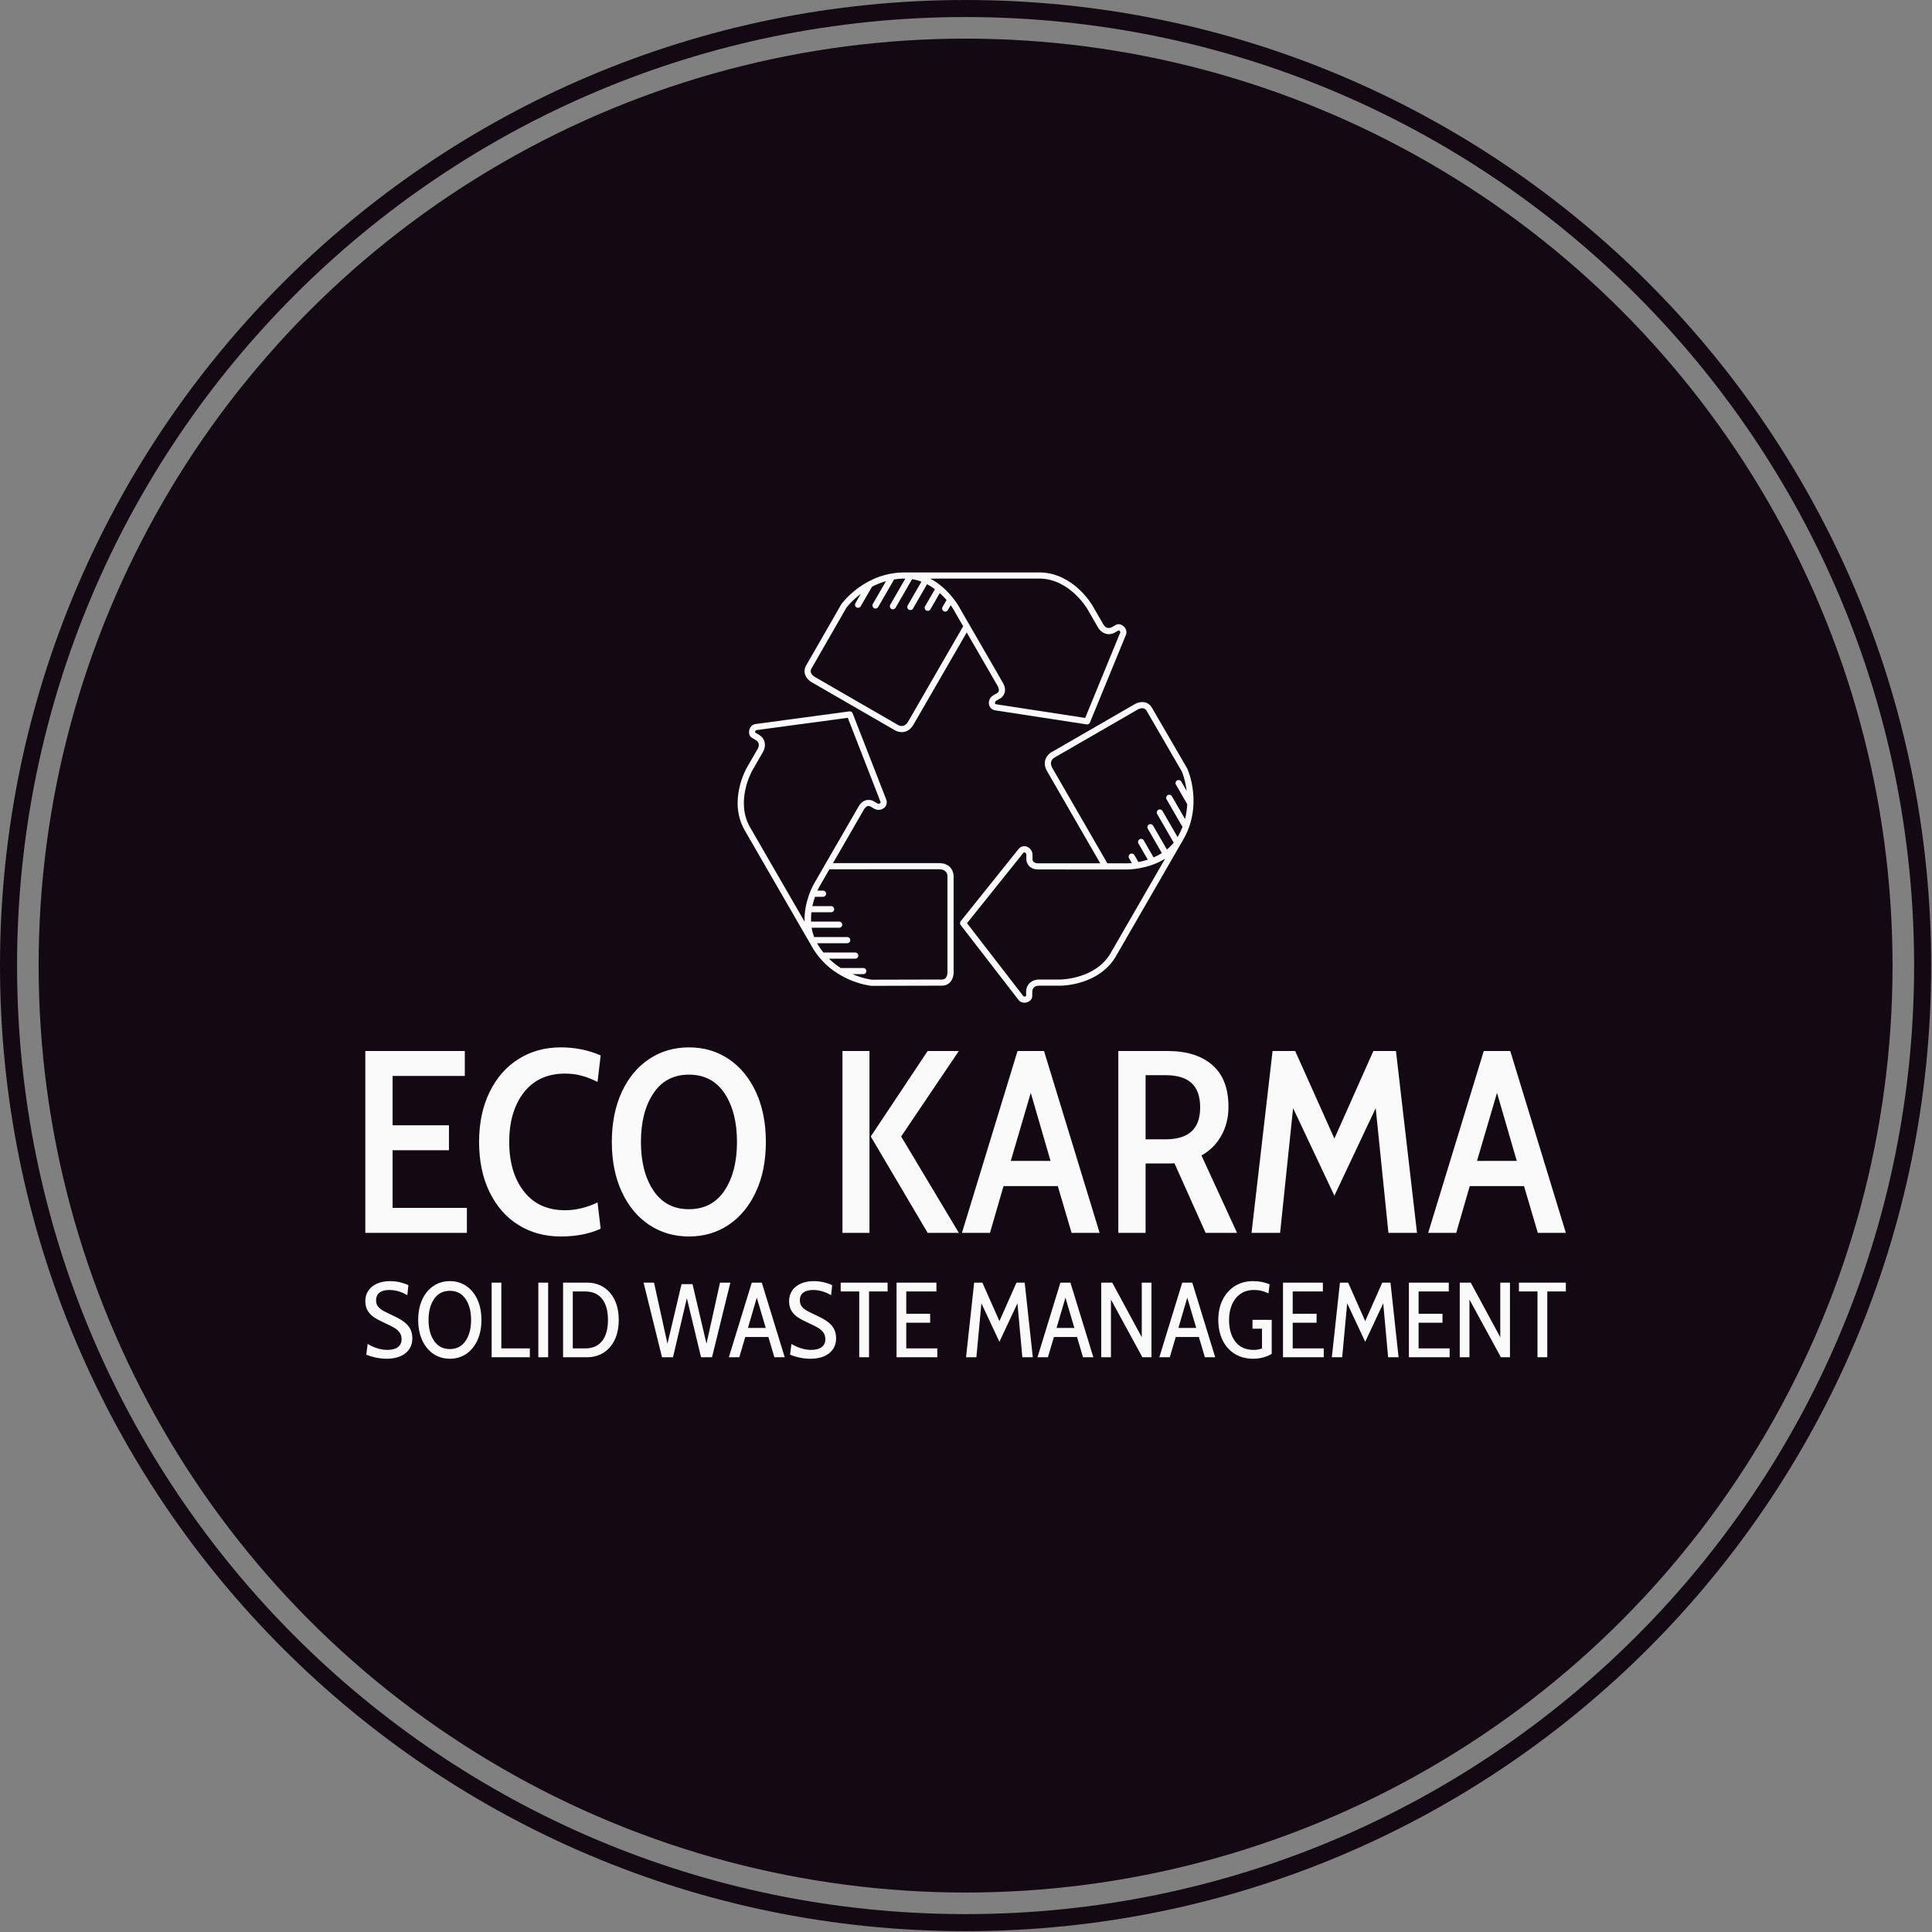 <svg xmlns="http://www.w3.org/2000/svg" version="1.1" xmlns:xlink="http://www.w3.org/1999/xlink" xmlns:svgjs="http://svgjs.dev/svgjs" width="1500" height="1500" viewBox="0 0 1500 1500"><rect x="0" y="0" width="1500" height="1500" fill="#808080" stroke="none"/><g transform="matrix(1,0,0,1,-0.324,-0.324)"><svg viewBox="0 0 343 343" data-background-color="#fafafa" preserveAspectRatio="xMidYMid meet" height="1500" width="1500" xmlns="http://www.w3.org/2000/svg" xmlns:xlink="http://www.w3.org/1999/xlink"><g id="tight-bounds" transform="matrix(1,0,0,1,0.074,0.074)"><svg viewBox="0 0 342.852 342.852" height="342.852" width="342.852"><g><svg></svg></g><g><svg viewBox="0 0 342.852 342.852" height="342.852" width="342.852"><g><path d="M0 171.426c0-94.676 76.75-171.426 171.426-171.426 94.676 0 171.426 76.75 171.426 171.426 0 94.676-76.75 171.426-171.426 171.426-94.676 0-171.426-76.75-171.426-171.426zM171.426 339.824c93.004 0 168.398-75.394 168.398-168.398 0-93.004-75.394-168.398-168.398-168.398-93.004 0-168.398 75.394-168.398 168.398 0 93.004 75.394 168.398 168.398 168.398z" data-fill-palette-color="tertiary" fill="#130912" stroke="transparent"></path><ellipse rx="164.569" ry="164.569" cx="171.426" cy="171.426" fill="#130912" stroke="transparent" stroke-width="0" fill-opacity="1" data-fill-palette-color="tertiary"></ellipse></g><g transform="matrix(1,0,0,1,64.847,101.624)"><svg viewBox="0 0 213.158 139.604" height="139.604" width="213.158"><g><svg viewBox="0 0 213.158 139.604" height="139.604" width="213.158"><g transform="matrix(1,0,0,1,0,84.323)"><svg viewBox="0 0 213.158 55.28" height="55.28" width="213.158"><g id="textblocktransform"><svg viewBox="0 0 213.158 55.28" height="55.28" width="213.158" id="textblock"><g><svg viewBox="0 0 213.158 33.574" height="33.574" width="213.158"><g transform="matrix(1,0,0,1,0,0)"><svg width="213.158" viewBox="3.3 -35.7 231.08 36.4" height="33.574" data-palette-color="#fafafa"><path d="M3.3 0L3.3-35 22.45-35 22.45-30.2 8.55-30.2 8.55-20.7 19.4-20.7 19.4-15.9 8.55-15.9 8.55-4.8 22.85-4.8 22.85 0 3.3 0ZM40.95 0.7Q36.3 0.7 32.75-1.53 29.2-3.75 27.2-7.88 25.2-12 25.2-17.5L25.2-17.5Q25.2-22.95 27.22-27.1 29.25-31.25 32.82-33.48 36.4-35.7 40.9-35.7L40.9-35.7Q45.05-35.7 48.6-34.15L48.6-34.15 48-29.05Q46.4-29.85 44.92-30.25 43.45-30.65 41.75-30.65L41.75-30.65Q36.65-30.65 33.82-27.03 31-23.4 31-17.5L31-17.5Q31-11.6 33.82-7.98 36.65-4.35 41.75-4.35L41.75-4.35Q44.85-4.35 48-5.85L48-5.85 48.6-0.8Q45.35 0.7 40.95 0.7L40.95 0.7ZM65.59 0.7Q61.3 0.7 57.92-1.55 54.55-3.8 52.65-7.93 50.75-12.05 50.75-17.5L50.75-17.5Q50.75-22.95 52.65-27.08 54.55-31.2 57.92-33.45 61.3-35.7 65.59-35.7L65.59-35.7Q69.9-35.7 73.25-33.45 76.59-31.2 78.5-27.08 80.4-22.95 80.4-17.5L80.4-17.5Q80.4-12.05 78.5-7.93 76.59-3.8 73.25-1.55 69.9 0.7 65.59 0.7L65.59 0.7ZM65.59-4.55Q70.05-4.55 72.45-8.15 74.84-11.75 74.84-17.5L74.84-17.5Q74.84-23.25 72.45-26.85 70.05-30.45 65.59-30.45L65.59-30.45Q61.15-30.45 58.75-26.85 56.35-23.25 56.35-17.5L56.35-17.5Q56.35-11.75 58.75-8.15 61.15-4.55 65.59-4.55L65.59-4.55ZM95.14 0L95.14-35 100.34-35 100.34 0 95.14 0ZM111.54 0L100.59-18.55 111.54-35 117.54-35 106.44-18.55 117.54 0 111.54 0ZM139.24 0L136.59-9 126.14-9 123.54 0 118.14 0 128.84-35 133.94-35 144.64 0 139.24 0ZM127.54-13.85L135.19-13.85 131.39-26.95 127.54-13.85ZM148.24 0L148.24-35 157.74-35Q163.24-35 166.34-32.3 169.44-29.6 169.44-24.25L169.44-24.25Q169.44-21.15 168.06-18.7 166.69-16.25 164.24-14.9L164.24-14.9 171.09 0 165.04 0 159.04-13.4Q158.74-13.35 157.89-13.35L157.89-13.35 153.49-13.35 153.49 0 148.24 0ZM153.49-18L157.29-18Q160.69-18 162.34-19.53 163.99-21.05 163.99-24.15L163.99-24.15Q163.99-27.3 162.34-28.83 160.69-30.35 157.29-30.35L157.29-30.35 153.49-30.35 153.49-18ZM205.73 0L200.23 0 197.78-24 189.83-7.15 181.88-24 179.38 0 173.88 0 177.93-35 182.28-35 189.83-18.15 197.33-35 201.68-35 205.73 0ZM228.98 0L226.33-9 215.88-9 213.28 0 207.88 0 218.58-35 223.68-35 234.38 0 228.98 0ZM217.28-13.85L224.93-13.85 221.13-26.95 217.28-13.85Z" opacity="1" transform="matrix(1,0,0,1,0,0)" fill="#fafafa" class="wordmark-text-0" data-fill-palette-color="quaternary" id="text-0"></path></svg></g></svg></g><g transform="matrix(1,0,0,1,0,41.5)"><svg viewBox="0 0 213.158 13.78" height="13.78" width="213.158"><g transform="matrix(1,0,0,1,0,0)"><svg width="213.158" viewBox="1.65 -35.7 563 36.4" height="13.78" data-palette-color="#fafafa"><path d="M11.6 0.7Q9.15 0.7 6.48 0.13 3.8-0.45 2.1-1.25L2.1-1.25 2.75-6.25Q4.75-5 7.2-4.23 9.65-3.45 12.05-3.45L12.05-3.45Q15.15-3.45 16.9-4.73 18.65-6 18.65-8.45L18.65-8.45Q18.65-10.2 17.82-11.45 17-12.7 15.45-13.68 13.9-14.65 11.1-15.9L11.1-15.9Q7.8-17.4 5.88-18.65 3.95-19.9 2.8-21.75 1.65-23.6 1.65-26.35L1.65-26.35Q1.65-29.15 3.1-31.28 4.55-33.4 7.18-34.55 9.8-35.7 13.15-35.7L13.15-35.7Q15.7-35.7 17.98-35.15 20.25-34.6 21.85-33.8L21.85-33.8 21.35-29.1Q17.2-31.55 12.9-31.55L12.9-31.55Q10-31.55 8.35-30.35 6.7-29.15 6.7-26.65L6.7-26.65Q6.7-24.95 7.58-23.83 8.45-22.7 10-21.83 11.55-20.95 14.7-19.5L14.7-19.5Q19.4-17.4 21.55-14.98 23.7-12.55 23.7-8.9L23.7-8.9Q23.7-4.45 20.45-1.88 17.2 0.7 11.6 0.7L11.6 0.7ZM41.3 0.7Q37 0.7 33.62-1.55 30.25-3.8 28.35-7.93 26.45-12.05 26.45-17.5L26.45-17.5Q26.45-22.95 28.35-27.08 30.25-31.2 33.62-33.45 37-35.7 41.3-35.7L41.3-35.7Q45.6-35.7 48.95-33.45 52.3-31.2 54.2-27.08 56.1-22.95 56.1-17.5L56.1-17.5Q56.1-12.05 54.2-7.93 52.3-3.8 48.95-1.55 45.6 0.7 41.3 0.7L41.3 0.7ZM41.3-3.85Q46.1-3.85 48.67-7.68 51.25-11.5 51.25-17.5L51.25-17.5Q51.25-23.5 48.67-27.33 46.1-31.15 41.3-31.15L41.3-31.15Q36.5-31.15 33.9-27.33 31.3-23.5 31.3-17.5L31.3-17.5Q31.3-11.5 33.9-7.68 36.5-3.85 41.3-3.85L41.3-3.85ZM60.89 0L60.89-35 65.44-35 65.44-4.15 78.8-4.15 78.8 0 60.89 0ZM82.79 0L82.79-35 87.39-35 87.39 0 82.79 0ZM94.39 0L94.39-35 105.59-35Q109.94-35 113.31-32.9 116.69-30.8 118.59-26.85 120.49-22.9 120.49-17.5L120.49-17.5Q120.49-12.1 118.59-8.15 116.69-4.2 113.31-2.1 109.94 0 105.59 0L105.59 0 94.39 0ZM98.94-4.15L104.74-4.15Q109.99-4.15 112.72-7.65 115.44-11.15 115.44-17.5L115.44-17.5Q115.44-23.85 112.72-27.35 109.99-30.85 104.74-30.85L104.74-30.85 98.94-30.85 98.94-4.15ZM140.79 0L132.14-35 137.04-35 143.34-6.35 149.94-34.3 155.09-34.3 161.64-6.35 167.99-35 172.84-35 164.24 0 159.09 0 152.44-27.7 145.94 0 140.79 0ZM193.48 0L190.68-9.5 179.83-9.5 177.03 0 172.13 0 182.88-35 187.58-35 198.33 0 193.48 0ZM181.08-13.75L189.43-13.75 185.23-27.95 181.08-13.75ZM210.33 0.7Q207.88 0.7 205.21 0.13 202.53-0.45 200.83-1.25L200.83-1.25 201.48-6.25Q203.48-5 205.93-4.23 208.38-3.45 210.78-3.45L210.78-3.45Q213.88-3.45 215.63-4.73 217.38-6 217.38-8.45L217.38-8.45Q217.38-10.2 216.56-11.45 215.73-12.7 214.18-13.68 212.63-14.65 209.83-15.9L209.83-15.9Q206.53-17.4 204.61-18.65 202.68-19.9 201.53-21.75 200.38-23.6 200.38-26.35L200.38-26.35Q200.38-29.15 201.83-31.28 203.28-33.4 205.91-34.55 208.53-35.7 211.88-35.7L211.88-35.7Q214.43-35.7 216.71-35.15 218.98-34.6 220.58-33.8L220.58-33.8 220.08-29.1Q215.93-31.55 211.63-31.55L211.63-31.55Q208.73-31.55 207.08-30.35 205.43-29.15 205.43-26.65L205.43-26.65Q205.43-24.95 206.31-23.83 207.18-22.7 208.73-21.83 210.28-20.95 213.43-19.5L213.43-19.5Q218.13-17.4 220.28-14.98 222.43-12.55 222.43-8.9L222.43-8.9Q222.43-4.45 219.18-1.88 215.93 0.7 210.33 0.7L210.33 0.7ZM233.28 0L233.28-30.85 224.58-30.85 224.58-35 246.58-35 246.58-30.85 237.88-30.85 237.88 0 233.28 0ZM250.78 0L250.78-35 269.48-35 269.48-30.85 255.33-30.85 255.33-20.4 266.53-20.4 266.53-16.2 255.33-16.2 255.33-4.15 269.88-4.15 269.88 0 250.78 0ZM314.67 0L309.77 0 307.47-25.3 299.02-7.25 290.57-25.3 288.22 0 283.37 0 287.17-35 291.02-35 299.02-16.95 307.02-35 310.87-35 314.67 0ZM338.22 0L335.42-9.5 324.57-9.5 321.77 0 316.87 0 327.62-35 332.32-35 343.07 0 338.22 0ZM325.82-13.75L334.17-13.75 329.97-27.95 325.82-13.75ZM346.77 0L346.77-35 351.92-35 365.77-9.4 365.77-35 370.32-35 370.32 0 366.07 0 351.32-27.05 351.32 0 346.77 0ZM395.36 0L392.56-9.5 381.71-9.5 378.91 0 374.01 0 384.76-35 389.46-35 400.21 0 395.36 0ZM382.96-13.75L391.31-13.75 387.11-27.95 382.96-13.75ZM418.06 0.7Q413.01 0.7 409.31-1.63 405.61-3.95 403.64-8.08 401.66-12.2 401.66-17.5L401.66-17.5Q401.66-22.95 403.76-27.08 405.86-31.2 409.54-33.45 413.21-35.7 417.91-35.7L417.91-35.7Q422.21-35.7 425.71-34.2L425.71-34.2 425.21-29.95Q423.56-30.75 421.94-31.15 420.31-31.55 418.36-31.55L418.36-31.55Q414.66-31.55 412.04-29.7 409.41-27.85 408.06-24.65 406.71-21.45 406.71-17.5L406.71-17.5Q406.71-11.2 409.66-7.33 412.61-3.45 418.31-3.45L418.31-3.45Q420.51-3.45 422.16-4.15L422.16-4.15 422.16-13.4 417.71-13.4 417.71-17.55 426.71-17.55 426.71-1.6Q425.06-0.55 422.76 0.08 420.46 0.7 418.06 0.7L418.06 0.7ZM432.01 0L432.01-35 450.71-35 450.71-30.85 436.56-30.85 436.56-20.4 447.76-20.4 447.76-16.2 436.56-16.2 436.56-4.15 451.11-4.15 451.11 0 432.01 0ZM486.21 0L481.31 0 479.01-25.3 470.56-7.25 462.11-25.3 459.76 0 454.91 0 458.71-35 462.56-35 470.56-16.95 478.56-35 482.41-35 486.21 0ZM491.05 0L491.05-35 509.75-35 509.75-30.85 495.6-30.85 495.6-20.4 506.8-20.4 506.8-16.2 495.6-16.2 495.6-4.15 510.15-4.15 510.15 0 491.05 0ZM514.9 0L514.9-35 520.05-35 533.9-9.4 533.9-35 538.45-35 538.45 0 534.2 0 519.45-27.05 519.45 0 514.9 0ZM551.35 0L551.35-30.85 542.65-30.85 542.65-35 564.65-35 564.65-30.85 555.95-30.85 555.95 0 551.35 0Z" opacity="1" transform="matrix(1,0,0,1,0,0)" fill="#fafafa" class="slogan-text-1" data-fill-palette-color="quaternary" id="text-1"></path></svg></g></svg></g></svg></g></svg></g><g transform="matrix(1,0,0,1,66.108,0)"><svg viewBox="0 0 80.943 76.397" height="76.397" width="80.943"><g><svg xmlns="http://www.w3.org/2000/svg" xmlns:xlink="http://www.w3.org/1999/xlink" version="1.1" x="0" y="0" viewBox="0 3.616 100 94.384" enable-background="new 0 0 100 100" xml:space="preserve" width="80.943" height="76.397" class="icon-icon-0" data-fill-palette-color="quaternary" id="icon-0"><path d="M85.057 15.918c-0.42-0.728-1.373-1.215-2.125-0.782l-0.793 0.458c-1.075 0.62-1.715-0.237-1.879-0.504l-2.412-4.178c-0.169-0.292-4.218-7.164-11.509-7.296L37.004 3.623H36.91c-0.001 0-0.001 0-0.003 0-8.914-0.152-13.949 6.677-14.158 6.969-0.015 0.019-0.026 0.039-0.038 0.059l-7.687 13.387c-0.462 0.799-0.469 1.667-0.021 2.443 0.401 0.695 1.028 1.095 1.115 1.147l18.457 10.657c0.063 0.036 0.645 0.359 1.424 0.358 0.744 0 1.798-0.292 2.6-1.681l11.651-20.18 6.769 11.726c0.598 1.034 0.1 1.46-0.057 1.559l-0.933 0.539c-0.856 0.494-1.187 1.659-0.704 2.493 0.243 0.42 0.655 0.695 1.162 0.773l20.064 3.076c0.308 0.047 0.608-0.123 0.727-0.411l7.876-19.186C85.361 16.905 85.325 16.382 85.057 15.918zM37.432 36.288c-0.847 1.466-1.97 0.945-2.181 0.829L16.813 26.471c-0.004-0.002-0.408-0.26-0.641-0.665-0.209-0.361-0.202-0.708 0.021-1.095l7.668-13.355c0.153-0.204 1.253-1.605 3.159-3.044l-1.185 2.052c-0.186 0.323-0.077 0.735 0.247 0.922 0.323 0.186 0.735 0.076 0.921-0.248l2.476-4.286c0.917-0.479 1.941-0.9 3.062-1.215l-2.885 4.995c-0.186 0.323-0.075 0.734 0.247 0.921 0.322 0.187 0.735 0.077 0.922-0.246l3.496-6.055c0.783-0.121 1.604-0.188 2.464-0.18l-3.308 5.728c-0.186 0.323-0.076 0.735 0.247 0.922 0.323 0.187 0.735 0.075 0.922-0.248l3.624-6.277c0.721 0.115 1.406 0.298 2.047 0.542l-3.019 5.229c-0.186 0.322-0.076 0.734 0.246 0.921 0.323 0.187 0.735 0.077 0.923-0.246l3.083-5.34c0.625 0.327 1.202 0.696 1.729 1.09l-2.161 3.743c-0.187 0.323-0.075 0.735 0.248 0.922 0.322 0.186 0.734 0.075 0.921-0.248l2.052-3.554c0.579 0.52 1.075 1.038 1.486 1.515l-0.885 1.534c-0.187 0.322-0.077 0.734 0.246 0.921s0.735 0.077 0.922-0.246l0.618-1.072c0.333 0.462 0.52 0.769 0.526 0.782l2.218 3.84L37.432 36.288zM83.917 16.813l-7.684 18.721-19.539-2.995c-0.131-0.019-0.175-0.071-0.2-0.114-0.092-0.16-0.044-0.502 0.21-0.649l0.934-0.538c0.524-0.304 1.646-1.506 0.55-3.404l-9.766-16.916c-0.123-0.214-2.294-3.897-6.171-5.945l24.075-0.006c6.506 0.118 10.316 6.557 10.354 6.621l2.416 4.184c0.557 0.94 2.007 1.979 3.717 0.991l0.76-0.439c0.072 0.018 0.226 0.112 0.315 0.269C83.905 16.622 83.959 16.723 83.917 16.813z" fill="#fafafa" data-fill-palette-color="quaternary"></path><path d="M62.886 98c0.84 0 1.739-0.582 1.739-1.449v-0.916c0-1.24 1.063-1.366 1.376-1.375h4.823c0.338 0 8.314-0.071 12.074-6.32L97.56 62.532l0.048-0.081v-0.002c4.589-7.645 1.191-15.419 1.044-15.746-0.01-0.021-0.02-0.043-0.032-0.063l-7.75-13.35c-0.461-0.799-1.209-1.238-2.106-1.238-0.801 0-1.461 0.343-1.55 0.393L68.755 43.1c-0.063 0.037-0.632 0.379-1.021 1.054-0.372 0.644-0.646 1.703 0.156 3.092l11.65 20.18L66 67.424c-1.193 0-1.313-0.645-1.321-0.828l-0.001-1.077c0-0.989-0.844-1.856-1.806-1.856-0.486 0-0.932 0.22-1.252 0.62L48.925 80.12c-0.194 0.243-0.197 0.588-0.008 0.835l12.679 16.414C61.878 97.771 62.349 98.001 62.886 98zM69.058 46.57c-0.847-1.466 0.166-2.178 0.372-2.303l18.438-10.644c0.005-0.003 0.43-0.223 0.896-0.223 0.418 0 0.717 0.179 0.938 0.564l7.732 13.319c0.099 0.234 0.764 1.887 1.056 4.258l-1.185-2.053c-0.187-0.322-0.599-0.434-0.922-0.247-0.322 0.187-0.434 0.6-0.247 0.922l2.475 4.286c-0.044 1.034-0.191 2.132-0.479 3.259l-2.884-4.995c-0.187-0.322-0.599-0.433-0.922-0.246s-0.434 0.599-0.248 0.921l3.496 6.055c-0.287 0.739-0.638 1.482-1.076 2.224l-3.307-5.728c-0.187-0.323-0.599-0.434-0.922-0.248-0.323 0.187-0.434 0.6-0.247 0.923l3.624 6.276c-0.459 0.566-0.961 1.069-1.493 1.502l-3.02-5.229c-0.186-0.321-0.597-0.432-0.92-0.246-0.324 0.186-0.435 0.598-0.249 0.921l3.084 5.34c-0.596 0.378-1.204 0.694-1.81 0.954l-2.161-3.743c-0.186-0.323-0.599-0.434-0.922-0.247-0.322 0.187-0.434 0.599-0.246 0.921l2.052 3.555c-0.74 0.242-1.437 0.411-2.055 0.529l-0.886-1.534c-0.187-0.321-0.598-0.433-0.921-0.246-0.323 0.186-0.435 0.599-0.248 0.921l0.619 1.073c-0.566 0.057-0.925 0.064-0.94 0.064l-4.434-0.001L69.058 46.57zM62.681 96.566l-12.37-16.016 12.362-15.424c0.083-0.103 0.149-0.115 0.199-0.115 0.184 0 0.457 0.212 0.457 0.506v1.078c0 0.605 0.479 2.178 2.672 2.178l19.532 0.001c0.248 0 4.522-0.038 8.234-2.372L81.735 87.255c-3.354 5.575-10.836 5.655-10.911 5.655h-4.83c-1.094 0.014-2.717 0.75-2.719 2.725l0.002 0.877c-0.053 0.054-0.21 0.14-0.392 0.14C62.852 96.651 62.738 96.646 62.681 96.566z" fill="#fafafa" data-fill-palette-color="quaternary"></path><path d="M2.763 37.67c-0.42 0.728-0.366 1.797 0.385 2.231l0.793 0.458c1.075 0.621 0.652 1.604 0.504 1.879l-2.413 4.178c-0.168 0.292-4.095 7.235-0.563 13.616l14.674 25.4 0.047 0.081c0 0.001 0 0.001 0.001 0.003 4.326 7.795 12.757 8.74 13.114 8.776 0.023 0.003 0.047 0.004 0.07 0.004l15.438-0.037c0.922 0 1.677-0.428 2.126-1.205 0.4-0.693 0.433-1.438 0.435-1.539l0.001-21.313c0-0.072-0.012-0.736-0.402-1.411-0.371-0.644-1.151-1.411-2.755-1.411H20.915l6.77-11.726c0.597-1.034 1.216-0.815 1.378-0.729l0.934 0.537c0.856 0.495 2.029 0.198 2.511-0.636 0.243-0.42 0.274-0.916 0.089-1.394L25.228 34.52c-0.113-0.291-0.411-0.465-0.719-0.424L3.955 36.869C3.465 36.913 3.03 37.206 2.763 37.67zM44.216 68.73c1.692 0 1.803 1.232 1.808 1.473v21.29c0 0.005-0.021 0.483-0.256 0.887-0.208 0.362-0.512 0.53-0.958 0.53L29.41 92.947c-0.254-0.03-2.016-0.282-4.216-1.215l2.369 0.001c0.373 0 0.675-0.302 0.676-0.676-0.001-0.372-0.301-0.674-0.676-0.674h-4.948c-0.873-0.556-1.75-1.231-2.583-2.045h5.769c0.372 0 0.675-0.301 0.674-0.674 0.001-0.373-0.302-0.676-0.674-0.676h-6.992c-0.496-0.617-0.965-1.293-1.388-2.043h6.614c0.373 0 0.675-0.302 0.675-0.675s-0.302-0.675-0.675-0.675h-7.248c-0.261-0.682-0.445-1.367-0.554-2.044h6.038c0.372 0 0.674-0.302 0.674-0.674 0.001-0.373-0.301-0.675-0.674-0.676l-6.167 0.001c-0.028-0.706 0.003-1.391 0.08-2.045h4.322c0.373 0.001 0.675-0.302 0.675-0.675-0.001-0.372-0.302-0.674-0.675-0.674h-4.104c0.161-0.762 0.362-1.45 0.569-2.045h1.771c0.371 0 0.674-0.301 0.674-0.675 0-0.372-0.302-0.675-0.674-0.675h-1.238c0.233-0.519 0.406-0.833 0.414-0.847l2.217-3.839H44.216zM4.106 38.209l20.056-2.705 7.175 18.418c0.049 0.122 0.026 0.187 0.001 0.229-0.092 0.16-0.412 0.29-0.667 0.144l-0.933-0.54c-0.524-0.302-2.127-0.673-3.223 1.226l-9.767 16.916c-0.124 0.214-2.229 3.935-2.063 8.316L2.643 59.367c-3.15-5.693 0.521-12.212 0.558-12.276l2.415-4.184c0.536-0.954 0.71-2.728-1-3.716l-0.76-0.438c-0.021-0.072-0.016-0.251 0.075-0.408C3.947 38.315 4.008 38.219 4.106 38.209z" fill="#fafafa" data-fill-palette-color="quaternary"></path></svg></g></svg></g><g></g></svg></g></svg></g></svg></g><defs></defs></svg><rect width="342.852" height="342.852" fill="none" stroke="none" visibility="hidden"></rect></g></svg></g></svg>